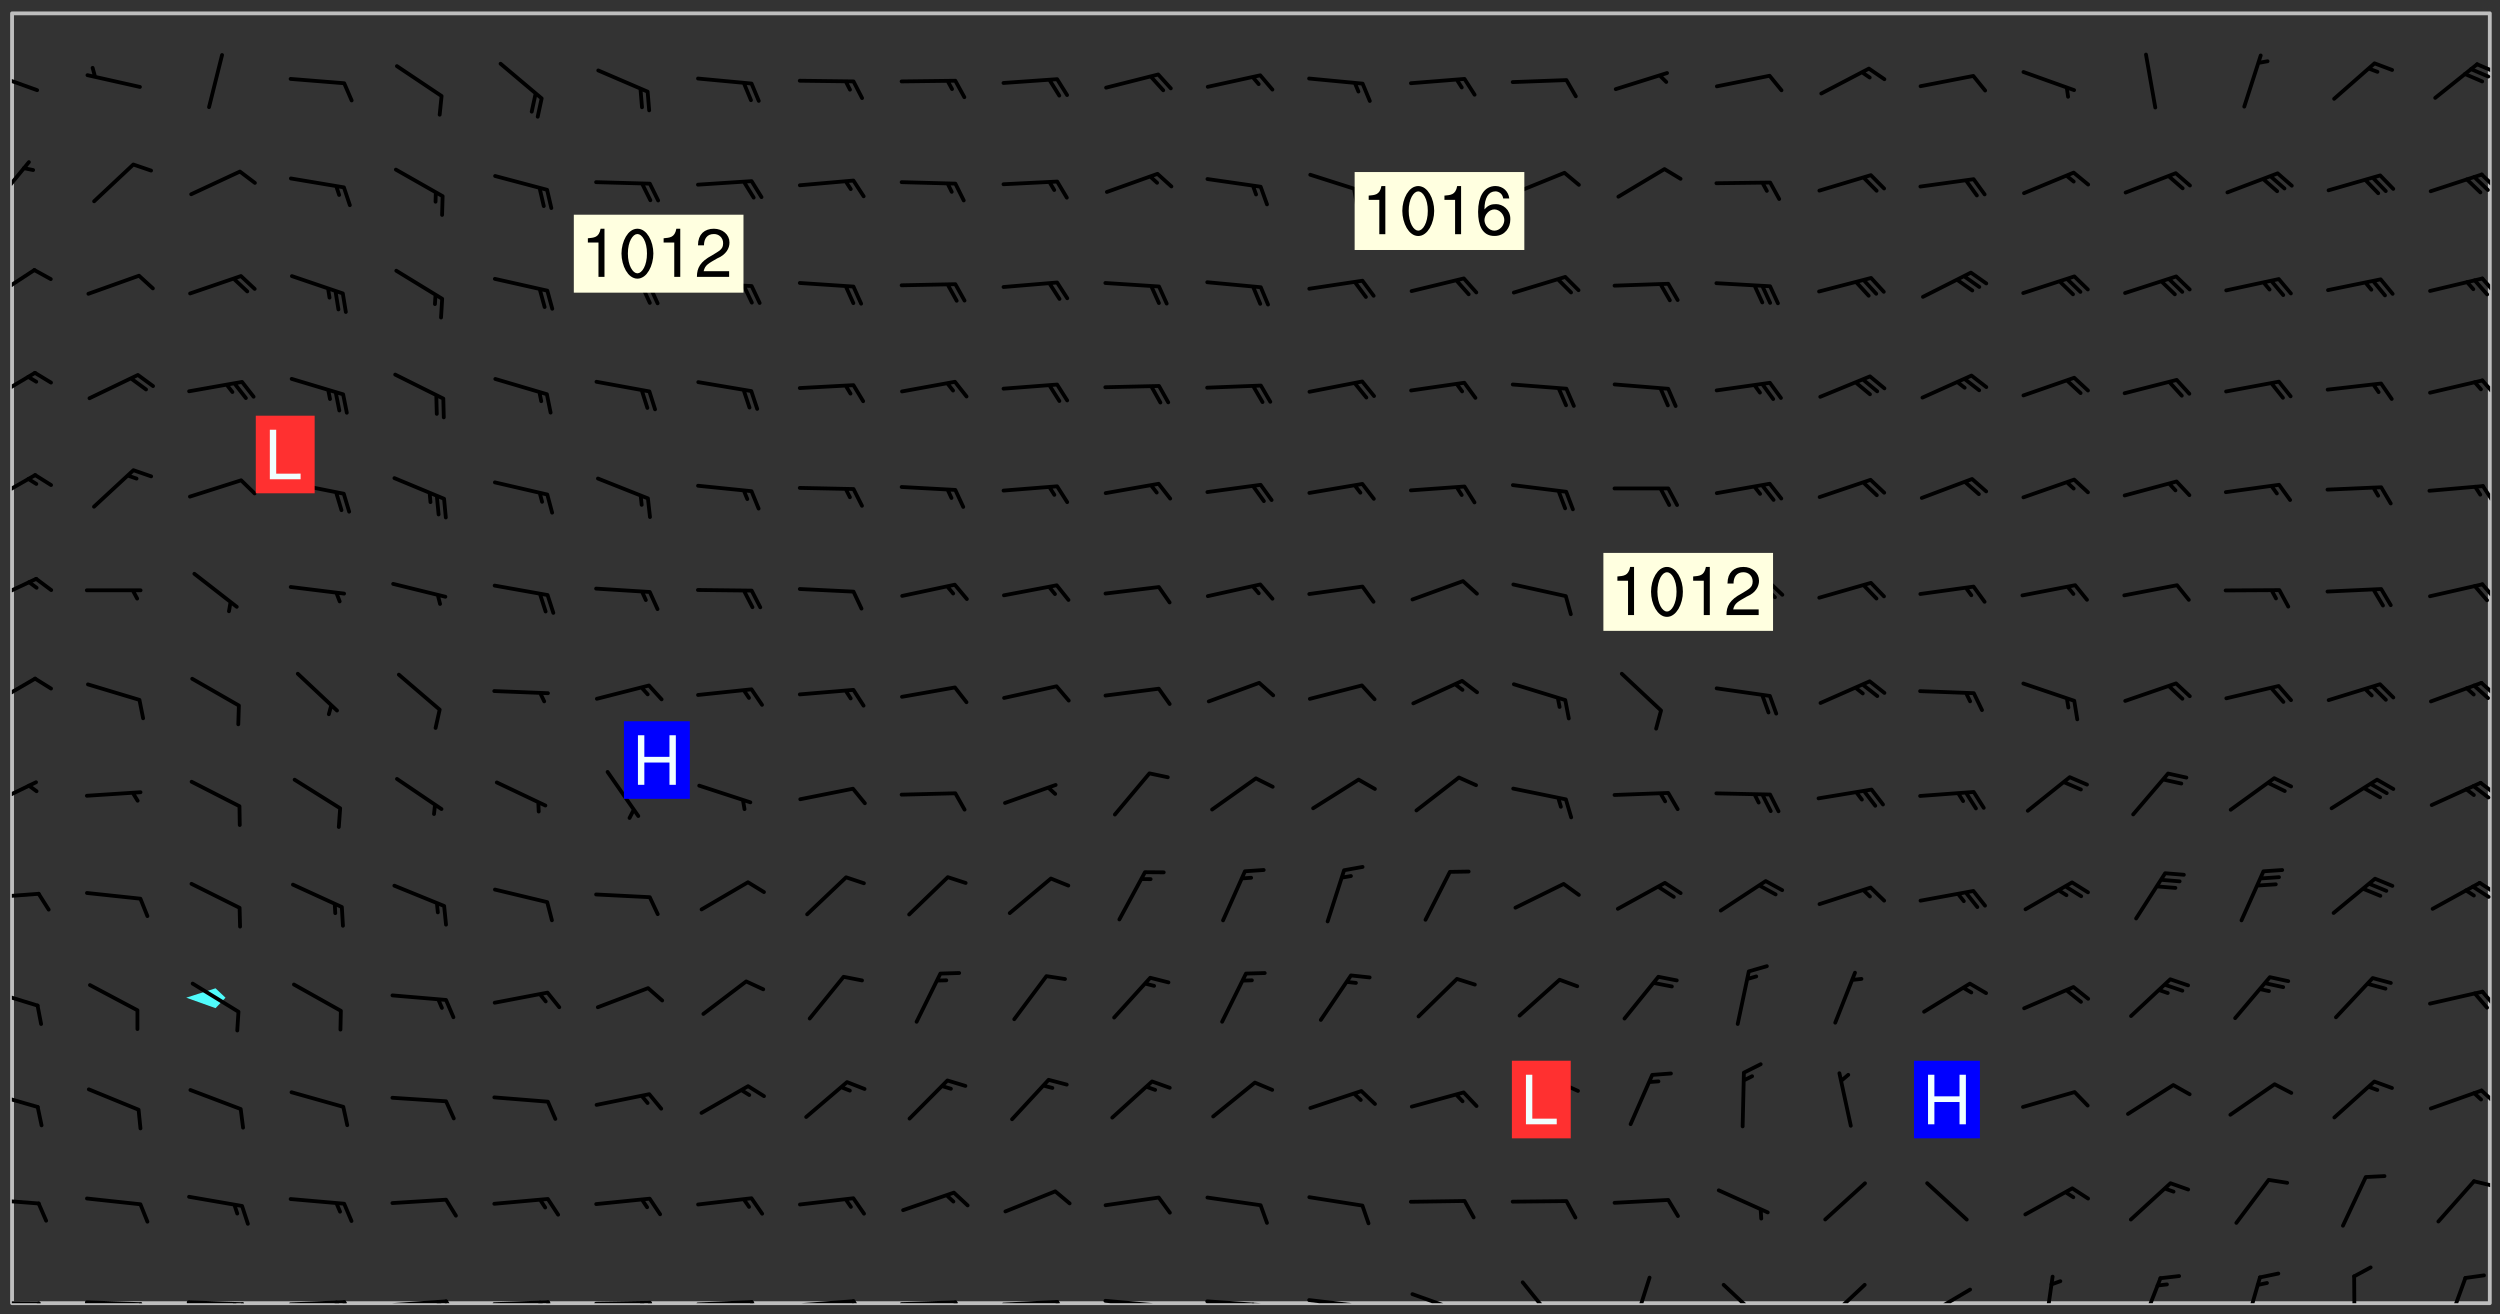 <svg xmlns="http://www.w3.org/2000/svg" role="img" xmlns:xlink="http://www.w3.org/1999/xlink" viewBox="142.45 309.95 326.84 171.84"><rect x="142.45" y="309.95" width="326.84" height="171.84" fill="#333333" stroke="none"/><defs><clipPath id="a"><path d="M144 311.672h1v168.656h-1zm0 0"/></clipPath><clipPath id="b"><path d="M144 311.672h324v168.656H144zm0 0"/></clipPath><clipPath id="c"><path d="M467 311.672h1v168.656h-1zm0 0"/></clipPath><clipPath id="d"><path d="M144 480h4v.328h-4zm0 0"/></clipPath><clipPath id="e"><path d="M147 480h2v.328h-2zm0 0"/></clipPath><clipPath id="f"><path d="M153 479h9v1.328h-9zm0 0"/></clipPath><clipPath id="g"><path d="M160 480h3v.328h-3zm0 0"/></clipPath><clipPath id="h"><path d="M166 479h9v1.328h-9zm0 0"/></clipPath><clipPath id="i"><path d="M173 480h3v.328h-3zm0 0"/></clipPath><clipPath id="j"><path d="M172 480h2v.328h-2zm0 0"/></clipPath><clipPath id="k"><path d="M180 479h8v1.328h-8zm0 0"/></clipPath><clipPath id="l"><path d="M187 479h2v1.328h-2zm0 0"/></clipPath><clipPath id="m"><path d="M186 479h2v1.328h-2zm0 0"/></clipPath><clipPath id="n"><path d="M193 479h9v1.328h-9zm0 0"/></clipPath><clipPath id="o"><path d="M200 479h3v1.328h-3zm0 0"/></clipPath><clipPath id="p"><path d="M199 479h2v1.328h-2zm0 0"/></clipPath><clipPath id="q"><path d="M206 479h9v1.328h-9zm0 0"/></clipPath><clipPath id="r"><path d="M213 479h3v1.328h-3zm0 0"/></clipPath><clipPath id="s"><path d="M212 479h2v1.328h-2zm0 0"/></clipPath><clipPath id="t"><path d="M220 480h8v.328h-8zm0 0"/></clipPath><clipPath id="u"><path d="M227 480h2v.328h-2zm0 0"/></clipPath><clipPath id="v"><path d="M226 480h2v.328h-2zm0 0"/></clipPath><clipPath id="w"><path d="M233 479h8v1.328h-8zm0 0"/></clipPath><clipPath id="x"><path d="M240 479h3v1.328h-3zm0 0"/></clipPath><clipPath id="y"><path d="M246 479h9v1.328h-9zm0 0"/></clipPath><clipPath id="z"><path d="M253 479h3v1.328h-3zm0 0"/></clipPath><clipPath id="A"><path d="M260 479h8v1.328h-8zm0 0"/></clipPath><clipPath id="B"><path d="M267 479h2v1.328h-2zm0 0"/></clipPath><clipPath id="C"><path d="M273 479h8v1.328h-8zm0 0"/></clipPath><clipPath id="D"><path d="M280 479h3v1.328h-3zm0 0"/></clipPath><clipPath id="E"><path d="M286 479h9v1.328h-9zm0 0"/></clipPath><clipPath id="F"><path d="M293 480h3v.328h-3zm0 0"/></clipPath><clipPath id="G"><path d="M300 479h8v1.328h-8zm0 0"/></clipPath><clipPath id="H"><path d="M306 480h2v.328h-2zm0 0"/></clipPath><clipPath id="I"><path d="M313 479h8v1.328h-8zm0 0"/></clipPath><clipPath id="J"><path d="M319 480h2v.328h-2zm0 0"/></clipPath><clipPath id="K"><path d="M326 478h8v2.328h-8zm0 0"/></clipPath><clipPath id="L"><path d="M332 480h2v.328h-2zm0 0"/></clipPath><clipPath id="M"><path d="M341 477h6v3.328h-6zm0 0"/></clipPath><clipPath id="N"><path d="M355 476h4v4.328h-4zm0 0"/></clipPath><clipPath id="O"><path d="M367 477h7v3.328h-7zm0 0"/></clipPath><clipPath id="P"><path d="M380 477h7v3.328h-7zm0 0"/></clipPath><clipPath id="Q"><path d="M393 478h8v2.328h-8zm0 0"/></clipPath><clipPath id="R"><path d="M393 480h3v.328h-3zm0 0"/></clipPath><clipPath id="S"><path d="M409 476h3v4.328h-3zm0 0"/></clipPath><clipPath id="T"><path d="M422 476h4v4.328h-4zm0 0"/></clipPath><clipPath id="U"><path d="M435 476h4v4.328h-4zm0 0"/></clipPath><clipPath id="V"><path d="M449 476h2v4.328h-2zm0 0"/></clipPath><clipPath id="W"><path d="M462 476h4v4.328h-4zm0 0"/></clipPath><clipPath id="X"><path d="M144 466h4v2h-4zm0 0"/></clipPath><clipPath id="Y"><path d="M465 464h3v2h-3zm0 0"/></clipPath><clipPath id="Z"><path d="M144 452h4v3h-4zm0 0"/></clipPath><clipPath id="aa"><path d="M466 452h2v3h-2zm0 0"/></clipPath><clipPath id="ab"><path d="M144 439h4v3h-4zm0 0"/></clipPath><clipPath id="ac"><path d="M466 439h2v3h-2zm0 0"/></clipPath><clipPath id="ad"><path d="M144 426h4v2h-4zm0 0"/></clipPath><clipPath id="ae"><path d="M466 425h2v2h-2zm0 0"/></clipPath><clipPath id="af"><path d="M465 425h3v3h-3zm0 0"/></clipPath><clipPath id="ag"><path d="M144 411h4v5h-4zm0 0"/></clipPath><clipPath id="ah"><path d="M466 412h2v3h-2zm0 0"/></clipPath><clipPath id="ai"><path d="M465 412h3v3h-3zm0 0"/></clipPath><clipPath id="aj"><path d="M144 398h4v5h-4zm0 0"/></clipPath><clipPath id="ak"><path d="M466 398h2v4h-2zm0 0"/></clipPath><clipPath id="al"><path d="M144 385h4v4h-4zm0 0"/></clipPath><clipPath id="am"><path d="M466 386h2v3h-2zm0 0"/></clipPath><clipPath id="an"><path d="M144 371h4v5h-4zm0 0"/></clipPath><clipPath id="ao"><path d="M466 373h2v3h-2zm0 0"/></clipPath><clipPath id="ap"><path d="M144 358h4v5h-4zm0 0"/></clipPath><clipPath id="aq"><path d="M466 359h2v3h-2zm0 0"/></clipPath><clipPath id="ar"><path d="M144 345h4v5h-4zm0 0"/></clipPath><clipPath id="as"><path d="M466 346h2v3h-2zm0 0"/></clipPath><clipPath id="at"><path d="M144 330h3v7h-3zm0 0"/></clipPath><clipPath id="au"><path d="M466 332h2v3h-2zm0 0"/></clipPath><clipPath id="av"><path d="M144 319h4v3h-4zm0 0"/></clipPath><clipPath id="aw"><path d="M466 318h2v2h-2zm0 0"/></clipPath><clipPath id="ax"><path d="M465 318h3v3h-3zm0 0"/></clipPath><g id="ay" clip-path="url(#clip1)"><path fill="#fff" fill-opacity="0" fill-rule="evenodd" d="M0 0h1000v1000H0zm0 0"/><path fill="#d3d3d3" fill-opacity="0" fill-rule="evenodd" d="M162.152 355.867l-.234.293.059.234.117.172.176.234.293.348.113.059.117-.172.059-.234.176-.176.465-.176h.699l.234.293.289.816.059.176.176.23.352.234.699.699.172.176.234.348.234.41.289.582.41.465.23.234.234.176.117.23.176.293.172 1.164v.234l.059.289.059.117.117.117.348.41.117.172.176.176.176.234.117.172.172.352.059.234.234.406.234-.059-.176.176-.059.93h-.582l-.234-.113-.348.113-.117.117-.059.293-.059.176-.117.172-.465.293-.059.234-.059.113v.645l.059.172v.41l.059.059v.406l.059.406.117.176.059.059.23.641-.059.293v.699l-.059.582v.234l-.059.23-.055.352v1.922l.055.117h.426l-.367.117-.023.352.891 1.168 1.742.539 1.34.359v.539l.09.809.535.715 1.52.27.891-.086.09 1.164.535.18 1.16-.18 2.055-.984 1.16-.363 1.879-.176 1.695-.18-.18.719-1.516.086-1.25.09-.805.27-1.074.809.27.719.535.898-.18.625-.266.809.266 1.078.625.898.805.18 1.25-.18-.266.723.098.504.055.293v.172l.059.293v.406l.176.117.352.117h.406l.293-.176.113-.117.059-.117.117-.23.059-.176.352-.465.23-.176.176-.059.176.059.059.176.117.988.055.469.059.172.117.234.176.059.816.059h.289l.117.234.059.406.059.352v1.105l.117.293.117.348.289.699.176.352.582.754.352.176.172.059.469.234.641.465.348.234.293.176.293.055.23.062.816.348.293.176.113.172.352.352.117.176.523.641v.289l.059.352v.348l.059.352.059.289.117.059.172.059h.176l.582.234.176.117.176.289.176.234.113.234.293.23.117.117v.41l.059.055.289.234.234.117.059.117.117.172.059.117.23.234.059.176.234.059.117.059-.117.113-.059.117v.117l-.117.293-.117.289v.582l.176.117.117.059.059.117.117.117.113.059.176.348.059.352.059.406v.176l-.059.176-.117.699v.172l.117.176.293.293h.406l.176.117.117.172.117.293v.234h-.527l-.23-.234h-.234l-.176.059-.059.699.059.348.117.176.176.41.117.23.289.469.176.055h.523l.234.059.758.641.059.293v.234l.059.059.23.348v.352l-.117.172v.293l.293.289.293.176.172.059.293.176.293.117.582.406.289.234.293.176.219.16.016.012.23.176.641.523.176.234.117.176.176.176.113.172v.641l.117.176.469.117.582.117.234.059.23.113.293.117.113.059.586.352.289.172.176.062.176.055.176.059.699.352.289.176.234.055.289.176.234.117.641.406.293.117.172.059.234.059.41.059.23.059.234.117.059.172-.41.176.469.059.059.293.113.234.176.055.234.059.176.059.406.117.641.234.117.172.059.234v.176l-.059.117-.059.406.234.234.117.059.348.117.641.23.176.117.289.117.176.176.234.465.582 1.105.176.176.348.176.176.117.352.117 1.047.523.234.059.465.113.293.059.465.176.758.582.234.234.348.465.176.176.289.234.816.699.293.176.289.289.293.176.293.289.695.641.176.176.293.234.289.234.469.289.641.582.348.234.234.293.348.348.352.465.934.992.348.406.117.176.234.059.113.117.645.176.23.113.234.059.293.176.23.117.934.699.406.406.234.176.406.176.234.117.816.348.348.234.234.117.293.289.23.117.758.352.352.172.23.059.293.117.234.059.871.176h.816l.469.23.172.059.875.699.465.117.293.059.176.059.23.059.469.059.348.059.352.059.406.059h.293l.172.059v.23l.176.176h.293l.348.059.352.059.699.117h.641l.465-.234.293-.176.172-.117.41-.172.289-.176.934-.465.469-.293.523-.293.465-.172.465-.176 1.051-.465.289-.117.41-.117.289-.117.527-.176 1.516-.699.582-.348.289-.059.293-.059.348-.117.875-.23.352-.117h.113l.234-.059.875-.234.234-.059h.812l.352-.059.816-.117.172-.059.352-.055.293-.059.23-.059.816-.176.176-.059h.348l.234-.059.465-.117.758-.172.234-.059h.348l.41-.117.289-.059 1.285-.059h.289l.41-.059.23-.059h.176l.875-.117h.406l.41-.117h.348l.352-.113.871-.059h1.75l1.047.289.41.117.289.117.352.117.289.117 1.051.172.289.059h.293l.293.059.172.059.41.059.172.059.117.059h.117l.117.059.352.059h.113l.41.066 1.922.395 1.926.395 1.52.449 1.695.719 2.145.805 1.605-.719 1.43-.805 1.16-1.078 1.25-.449 3.035-.719 1.875-.359 2.145-1.348 2.234-1.254 2.5-1.258 1.695-.449 1.785-.18 1.16-.27.625.539 1.34-.27.715-.988.984-1.344.445-.18.805-.359 1.875-.539 1.785-.449 1.25-.27 1.16-.09 1.699-.09 1.961-.27 1.25-.09h.539l.625-.09h.891l2.145-.18 2.41-.18 2.59-.09 1.695.18 1.609.09 1.43.359 1.16.719 1.875.988 1.16 1.527.266.715.629.09.355.898.535.539.535 1.527 1.074.359h.535l-.805.535.09 1.707.715 2.695.891.805.895.988.715 1.258 1.785.539 1.52-.18.355 1.344 1.609-.805.98-.539.27.27.316-.215.219-.145.801.449.449-.359h.355l.535-.27.539-.719.535-.27.625-.988 1.16.449.84.371 1.395.617 1.695-.18h1.605l1.785.09.18-1.707.535-1.344.805.27.492.848.402.406-.09.539v.359l.715.449.711-.27h1.43l.359.988.445 1.258.715 1.344 1.25.629 1.695.629.715-.18.18-.539.98-.09.449.359.086 1.258-.266.629-.535.18v.539l.715.984.266.539.984.988.801 1.078-.266.359-.09.898-.625 2.332-.355 2.066-.09 1.793-.18.719-.09.539v1.438l-.98 1.883-.359 1.707-.535.898-.805 1.168-.266.539 2.055 1.254.086.359-.355.539-.09-.18v.809l.09 1.438-.445.715-1.074.094-.266.715.535.898.805.719 1.16.809 1.34.27.445.359-.355.449-1.789-.09-1.25-.449-.715-.719-.625-.09-.176 3.59-.188 1.309h89.359V311.703h-55.27v49.082l.762.125 3.289.543 2.023 2.836v2.754l2.352.332 2.348.332h4.051l-1.379 4.16-2.023.707-2.023.703-.543.344-2.594 1.617-.188.117-2.023-2.078-.73-2.742-2.672-2.078-1.375-3.5-.066-.082-1.957-2.672 2.75-1.418v-49.082H294.422v91.414l.117.031.133.012.074.074.105.047.09.059.086.059.09.059.297.297.059.09.031.117.027.117.016.137-.031.117-.059.09-.059.086-.043.105-.047.102-.027.121v.145l.176.27.148.148.074.086.074.074.043.105.062.09.059.086.043.105.059.09.047.102.043.105.059.086.117.18.074.074.062.086.059.09.043.105.059.09.059.086.062.09.059.09.043.102.117.18.074.074.059.086.074.074.09.059.105.047h.148l.133-.016.133.016.102-.047.074-.074.047-.102-.016-.133v-.148l-.047-.105-.027-.117-.047-.102-.027-.121-.043-.102-.062-.09-.043-.102-.043-.105-.031-.117-.016-.133-.012-.137.086-.059.059-.086.121-.031.043.105.016.133v.117l.059.102.059.09.09.059.148.148.059.09.043.105-.012.102.086.059.105.047.086.059.09.059.074.074-.117.027-.105.047-.086.059-.074.074-.059.09-.062.086-.027.121-.047.102-.043.105-.031.117-.012.133-.016.133v.148l.027.117.047.105.043.102.059.09.074.074.09.059.074.074.09.059.059.09.043.105.047.102.117.031.133.016h.148l.117-.031.105.043.043.105.047.102.027.121L299.5 410l.027.117.031.121.027.117.105.043.102.047.133-.016.148.148.062.086.074.074.07.074.09.062.105.043.102.043.117.031.137.016.117-.031.074-.074.027-.117-.012-.133-.031-.121-.027-.117.043-.105h.117l.09.062.117.027h.148l.133.016h.148l.133.016.133-.016h.148l.133-.016.133-.012.137.012.117-.027.133-.016.191-.059-.059.176-.016.133-.027.121-.016.133-.059.086-.133.016-.105.047-.105.043-.117.031-.117.027-.266.031h-.148l-.133.016-.074.074.059.086.148.148.117.18.074.07.09.062.09.059.086.059.09.059.102.043.105.062.105.043.086.059.105.047.102.043.18.117.059.09-.043.102-.047.105.016.133.223.223.059.09.043.102.031.121.043.102.016.133.031.117.012.137.031.117.148.148.102.043.105.043.117.031.133.016.137.016h.117l.117-.031.09-.059.043-.105.047-.102.043-.105.031-.117.012-.133v-.148l-.012-.133-.016-.133-.031-.117-.043-.105-.047-.105-.043-.102-.043-.105-.016-.133.016-.133.027-.117.031-.117.027-.121.047-.102.09-.059.086-.062.074-.074.09-.059.223-.223.059-.086.074-.074.117-.18.059-.086v-.148l-.074-.074-.102-.047-.105-.043-.102-.043-.059-.09-.047-.105-.027-.117.09-.059.117-.031.102-.043.18-.117.148-.148.012-.133-.012-.105-.09-.059-.133.016h-.148l-.133.016-.133-.016-.121-.031-.086-.059-.074-.074-.059-.09-.062-.086-.117-.18-.059-.086.031-.121.086-.059.121-.031.059-.086v-.121l-.031-.117-.059-.09-.059-.086-.047-.105-.027-.117-.016-.133.059-.09.074-.074.09-.059.117-.18.074-.074.059-.086.148-.148.121-.031.133-.016.133.016.074.074.043.105.016.133-.031.117-.117.031-.133.012-.148.148-.043.105-.047.102-.027.121-.031.117v.148l.031.117.043.105.059.09.074.07.074.074.117.031.121.027.117-.027.133-.016h.117l.09.059.074.074.047.105.059.086.102.047.133.016.105.043.086.059-.012.105-.074.074-.18.117-.059.09-.09.059-.07.074-.074.074-.062.09-.027.117-.016.133.016.133-.016.133v.148l.016.133.027.117.031.121.074.074.09.059.086.059.09.059.117.031v.086l-.102.047-.09.059-.266.031-.117.027h-.148l-.105.043-.102.047-.059.09-.062.234-.012.133-.031.121-.016.133v.293l-.012.133.012.137.016.133.133.016.133.012.121.031.086.059.074.074.047.105.043.102.016.133v.445l-.016.133v.445l.031.266.027.117.016.133.031.117.086.211.031.266v.148l-.031.117-.027.117-.031.121-.027.117-.031.117-.031.121-.012.133-.016.133.09.059.117-.031.102.016.047.105-.031.266v.441l-.043.105-.047.105-.043.102-.043.105-.059.086-.031.121-.043.117-.031.117-.016.133.016.133.059.09.105.047.086.059.059.086-.012.137-.031.117-.043.102v.445l-.016.133v.148l-.031.117-.043.105-.027.117-.047.105-.043.102-.031.121-.027.117-.031.133-.031.117-.027.117-.043.105-.031.117-.031.121-.012.133-.016.133v.297l.027.117v.148l.047.398.027.117.059.09.121.031h.148l.133-.016.059.09v.117l-.059.09-.09.059-.102.043-.105.047-.09.059-.086.059-.137.016-.117-.031-.133-.016-.102.047-.062.086-.012.137-.016.133-.031.117-.027.117-.016.133-.031.121v.297l.016.133.031.117v.148l.012.133v.148l-.027.117-.047.102-.027.121-.031.117-.059.09-.074.074-.102.043-.105.047-.117.027-.121.031-.102-.047.059-.086.105-.047.027-.117.031-.117.027-.121.031-.117v-.148l.016-.133-.031-.117-.043-.105-.105.016-.074.074-.102.043-.09.062-.074.074-.043.102-.016.133-.031.117L304.25 426l-.031.117-.027.117-.031.121-.027.117-.031.117-.043.105-.09.059h-.09l-.117-.031-.031-.086.016-.137-.031-.117v-.148l-.012-.133v-.148l-.062-.234-.027-.121-.043-.102-.047-.105-.059-.086-.059-.09-.043-.105-.062-.086-.148-.148-.07-.074-.105-.047-.105-.043-.102-.043-.297-.297-.09-.074-.086-.059-.105-.043-.09-.062-.086-.059-.105-.043-.09-.059-.086-.062-.074-.07-.105-.047-.086-.059-.105-.043-.09-.062-.102-.043-.105-.043-.086-.059-.105-.047-.105-.043-.102-.047-.09-.059-.102-.043-.105-.043-.09-.062-.117-.027-.133-.016-.133.016H299.75l-.133.016-.117-.031-.09-.059-.074-.074-.09-.059-.102-.047h-.148l-.121-.027-.102-.043-.074-.074-.117-.18-.09-.059-.102-.043-.09-.062-.105-.043-.09-.059-.086-.059-.105-.047-.059-.086-.059-.09-.043-.105-.047-.102-.074-.074-.086-.059-.074-.074-.09-.059-.223-.223-.043-.105-.031-.266.105-.043h.145l.105.043.074.074.09.059.086.059.105.047.09.059.148.148.07.074.148.148.062.086.074.074.086.059.074.074.09.062.09.059.086.059.27.176.102.047.105.043.102.043.047-.074.059-.086.074-.074.07-.074.105.043.074.074.059.09.043.102.047.105.043.105.121.027.117-.027.074-.09.043-.105.059-.09.074-.074.105-.043.117-.027.133.012.09.059.148.148.059.09.043.105.047.102.043.105.043.102.105.047.105.043.133.016.086-.059.059-.09.074-.074.105-.043.117.027.105.047.102.043.105.043.102.047.18.117v.117l-.016.133.016.133.016.137.059.086.102.047.121.027.117.031h.148l.117-.031.059-.09.18-.117.059-.09.074-.074.059-.086.117-.18.18-.117.117.031.09.059.043.074-.016.133v.117l.09.059h.148l.133-.016.133-.012.266-.031.105-.043.117-.031.121-.027.074-.074.07-.074.062-.09-.016-.105-.047-.102-.102-.043-.105-.016-.117.027-.266.031h-.148l-.074-.074-.09-.059-.117-.031-.117-.027-.133-.016h-.148l-.133.016h-.297l-.105-.047-.148-.148-.043-.102-.059-.09.223-.223.086-.059.105-.043.117-.031.133-.016.133.016.137.016.102.043.133-.012.09-.062.102-.043.062-.09-.047-.102-.09-.059-.117-.031-.102-.043-.059-.09-.062-.09v-.117l.016-.133.105-.047.074-.07v-.121l-.09-.059-.031-.117.09-.059.074-.074.043-.105.059-.09.047-.102.016-.133v-.148l-.047-.105-.043-.102-.09-.059-.133-.016-.102-.043-.137-.016-.117-.031h-.445l-.133-.016-.133-.012-.133-.016-.117-.031h-.148l-.133-.016-.133-.012-.266-.031-.121-.043-.086-.059-.074-.074v-.148l.012-.133.105-.047.102-.043.133-.016h.152l.133-.016h.293l.121.031.102.043.09.059.234.062.121-.047.09-.059.102-.043.133-.016.105.043.102.047.133.012.121-.027h.145l.121-.031.117-.027.105-.047.074-.074.086-.059.148-.148.059-.086.047-.105.027-.117.016-.105-.102-.043-.09-.059-.117-.031-.105-.043-.09-.062-.074-.086-.074-.074-.102-.043-.105-.047-.102-.043-.059-.09-.047-.102-.086-.211-.062-.086-.059-.09-.074-.074-.086-.059h-.27l-.117.031-.09.059-.102.043-.133.016-.105-.016-.027-.117-.062-.09-.117-.031-.102-.043-.148-.148-.031-.117-.016-.105.074-.074.18-.117.117-.027.117-.031.137.016.102.043.105.043.102.047.105.043.117.031.133.016.117.027.133.016.105-.016.09-.059-.074-.074-.105-.043-.074-.074-.074-.09-.148-.148-.086-.059-.09-.059-.074-.074-.09-.059-.102-.047-.121-.027-.102-.047-.105-.043-.117-.031-.102-.043-.121-.031h-.148l-.117.031-.105.043-.086.062-.18.117-.086.059-.09.059-.105.047-.086.059-.105.043-.102.043-.105.047-.074.074-.059.09-.059.086-.047.105-.059.086-.074.074-.133-.012-.117-.031h-.117l-.074.074-.09.059-.074.074-.09.059-.086.059-.105.047-.102.043-.137.016-.102-.043-.148-.148-.105-.047h-.086l-.105.047-.102.043-.121.031-.117-.031-.074-.074v-.117l.031-.121.074-.07.059-.09.074-.074.117-.031.105-.043h.293l.133-.016.137-.016.102-.043.09-.059.102-.047.09-.059.133-.012.09.059.133.012.09-.059.086-.059.105-.043.09-.059.086-.062.09-.059.148-.148.059-.086.059-.09.105-.043.133-.016.117.027.121.031.059-.059.059-.09.031-.266.027-.117.105.012.133.016.102-.043.09-.059.059-.09.074-.074.059-.09.047-.102.012-.133-.012-.133-.047-.105-.148-.148-.059-.09-.059-.086-.043-.105v-.445l.016-.133v-.148l.012-.133-.059-.059-.09.059-.102-.043-.18-.117-.086-.059-.062-.09-.059-.09-.074-.074-.086-.059-.121.031-.102.012-.105.047-.086.059-.105.043-.148.148-.09.059-.086.059-.09.062-.105.043-.133.016v-.121l.105-.043.117-.031.074-.07.043-.105v-.148l-.027-.117-.148-.148-.133-.016h-.148l-.117.031-.105.043-.102.043-.09.062-.117.027-.074-.074.012-.133-.043-.102-.043-.105-.09-.059-.117.027-.121.031-.117.031-.102.043-.121.031-.102.043-.105.043-.09.059-.102.016v-.117l.016-.133-.059-.09-.074.043-.148.148-.059.09-.074.074-.047.105-.043.102-.074.074-.059.09-.074.074-.059.086-.074.074-.09.062-.074.07-.074.074-.102.016-.133.016-.105-.043v-.121l.148-.148.043-.102.059-.09.047-.102.043-.105.059-.09.031-.117.043-.102.031-.121.027-.117.047-.105.043-.102.043-.105.074-.07.09-.062.09-.059.102-.043h.297l.266-.031.105-.043-.074-.074-.117-.031-.105-.043-.09-.059-.102-.047-.09-.059-.102-.043-.105-.043-.09-.062-.086-.059-.105-.043-.102-.043-.121-.031-.117-.031-.102-.043L297.5 410.25l-.102-.043-.09-.059-.043-.105-.016-.133.102-.043.133-.016.137.016.133-.016.102-.043.059-.09.016-.105-.09-.059-.074-.074-.102-.043-.09-.059-.148-.148-.043-.105-.016-.133v-.293l-.059-.09-.09-.059-.074-.074-.043-.105-.031-.117-.059-.09-.074-.074-.117-.027-.074-.074-.09-.059-.09-.062-.086-.059-.074-.074-.059-.086-.047-.105-.086-.059-.148-.148-.195-.059-.133.016-.102.043-.074.074-.047.102-.043.105-.059.09-.059.086-.297.297-.09.059h-.086l-.062-.086-.043-.105.031-.117.059-.09.027-.117-.012-.133-.09-.062-.105.047-.117.027-.117.031-.27.176-.102.047-.117.027-.105.047-.09.059-.102.043-.059-.086-.047-.105.016-.133.047-.105.07-.074.074-.07.059-.09v-.148l-.043-.105h-.238l-.102.047-.031.117-.027.117-.031.121-.074.043-.133.016-.074-.047-.043-.102-.043-.105-.047-.102-.043-.105-.121.031-.102.043-.133.016-.117.031-.105.043-.09.059-.102.047-.121.027-.133.016-.102-.043-.059-.09-.047-.105-.043-.102-.043-.105v-.117l.059-.09.086-.059.18-.117.102-.047.105-.043.105-.059.102-.043.09-.062.102-.043.105-.059.102-.047.09-.059.105-.043.102-.043.09-.062.102-.043.137-.016.117.031.102.043.121.031.102.043.105.047.102.043.105.043.102.047.105.043.102.043.105.047.086.059.105.043.117.031.105.043.102.047.09.059.105.043.102.043.105.047.117.027.102.047.121.027h.148l.086-.059.016-.102.059-.09-.027-.117-.074-.074-.117-.18-.074-.074-.09-.074-.18-.117-.086-.059-.105-.043-.102-.047-.27-.176-.059-.09-.074-.074-.059-.09-.043-.102-.031-.117-.016-.137v-.562l-.012-.133-.016-.133-.031-.117-.016-.133-.012-.133-.031-.121-.223-.223-.059-.086-.016-.105.031-.117.133-.016v-91.414H172.992v1.453l-.059.234-.352 1.051-.172.523-.117.348-.176.41-.117.172-.234.293-.23.059h-.352l-.117.059-.23.406v.293l.117.176.23.23.117.234.641.758.293.465.176.234.23.352.234.348.641.816.176.465.172.41.117.695.176.469.117 1.398.059.465v.875l.117 1.047v4.781l-.059.465-.352 1.281-.176.523-.113.41-.352.93L172.934 336l-.234.582-.117.176-.172.348-.176.406-.352.816-.059.293-.113.293-.117.289-.059.176-.117.875-.059.406-.059.117-.059.176-.059.172-.23.527-.117.172v.234l-.117.234-.059.172-.176.586v.289l-.059.176v.293l-.059.113-.059.527v.172l-.055.234v2.621l-.176.816-.117.176-.176.234-.117.172-.113.234-.586.934-.23.289-.293.465-.176.234-.289.352-.352.699-.113.23-.176.41-.176.23-.406.527-.816.699-.293.172-.289.234-.176.117-.176.176-.523.406-.527.176-.172.176-.234.055-.641.176h-.758m12.211 31.023l-1.074.449.359.895 1.25-.715.445-.539-.98-.09"/><path fill="#d3d3d3" fill-opacity="0" fill-rule="evenodd" d="M201.508 416.598h-.895l.449.629.98.359.805-.09.445-.988-.176.09-.715-.355-.895.355m154.621 59.07l-.059-.523v-.293l.113-.293.059-.23.469-.469h.113l.117-.113.117-.059h.176l.234-.059h.348l.234.059.117.059.23.172.059.176.117.582v.293l-.117.176-.172.289-.176.176-.527.523-.23.234-.117.059h-.176l-.117-.059-.406-.293-.176-.117-.117-.059-.059-.113-.055-.117m6.641-10.957l-.059-.172v-1.109l.059-.172.176-.059.172-.059h.176l.234-.059.117.059.059.699-.059.172-.117.176-.117.059-.234.523-.113.059h-.234l-.059-.117m9.613-14.391l-.117-.176v-.699l.293-.875.117-.172.176-.352.113-.23.117-.293.352-.758.117-.23.172-.234h.176l.117-.059h.641l.117.059.234.234.172.113.352.293.117.117.113.176v.113l.117.059.117.117v.699l-.059.176v.23l-.059.176-.348 1.051-.117.23-.117.234-.117.059-.23.234-.641.289h-.875l-.41-.117-.641-.465"/><path fill="none" stroke="#bebebe" stroke-linecap="round" stroke-linejoin="round" stroke-miterlimit="10" stroke-width=".5" d="M467.957 311.695H144.027v168.625h323.93v-168.625"/><g clip-path="url(#a)"><path fill="#fff" fill-opacity="0" fill-rule="evenodd" d="M144 475.891v4.438h.004H144V311.672h.004H144v164.219"/></g><g clip-path="url(#b)"><path fill="#fff" fill-opacity="0" fill-rule="evenodd" d="M144.004 480.328V311.672h26.625v127.484l-3.832 1.227 3.832 1.371 1.301-1.371-1.301-1.227V311.672h297.367v168.656H144.004"/></g><path fill="#50fcfc" fill-rule="evenodd" d="M170.629 441.754l-3.832-1.371 3.832-1.227 1.301 1.227-1.301 1.371"/><g clip-path="url(#c)"><path fill="#fff" fill-opacity="0" fill-rule="evenodd" d="M467.996 480.328H468V311.672h-.004H468v168.656h-.004"/></g><g clip-path="url(#d)"><path fill="none" stroke="#000" stroke-linecap="round" stroke-linejoin="round" stroke-miterlimit="10" stroke-width=".5" d="M147.512 480.352l-7.023-.047"/></g><g clip-path="url(#e)"><path fill="none" stroke="#000" stroke-linecap="round" stroke-linejoin="round" stroke-miterlimit="10" stroke-width=".5" d="M147.512 480.352l1.141 2.176"/></g><g clip-path="url(#f)"><path fill="none" stroke="#000" stroke-linecap="round" stroke-linejoin="round" stroke-miterlimit="10" stroke-width=".5" d="M160.828 480.449l-7.023-.238"/></g><g clip-path="url(#g)"><path fill="none" stroke="#000" stroke-linecap="round" stroke-linejoin="round" stroke-miterlimit="10" stroke-width=".5" d="M160.828 480.449l1.074 2.203"/></g><g clip-path="url(#h)"><path fill="none" stroke="#000" stroke-linecap="round" stroke-linejoin="round" stroke-miterlimit="10" stroke-width=".5" d="M174.141 480.453l-7.023-.246"/></g><g clip-path="url(#i)"><path fill="none" stroke="#000" stroke-linecap="round" stroke-linejoin="round" stroke-miterlimit="10" stroke-width=".5" d="M174.141 480.453l1.078 2.203"/></g><g clip-path="url(#j)"><path fill="none" stroke="#000" stroke-linecap="round" stroke-linejoin="round" stroke-miterlimit="10" stroke-width=".5" d="M173.121 480.414l.535 1.105"/></g><g clip-path="url(#k)"><path fill="none" stroke="#000" stroke-linecap="round" stroke-linejoin="round" stroke-miterlimit="10" stroke-width=".5" d="M187.457 480.188l-7.023.285"/></g><g clip-path="url(#l)"><path fill="none" stroke="#000" stroke-linecap="round" stroke-linejoin="round" stroke-miterlimit="10" stroke-width=".5" d="M187.457 480.188l1.238 2.117"/></g><g clip-path="url(#m)"><path fill="none" stroke="#000" stroke-linecap="round" stroke-linejoin="round" stroke-miterlimit="10" stroke-width=".5" d="M186.434 480.227l.621 1.059"/></g><g clip-path="url(#n)"><path fill="none" stroke="#000" stroke-linecap="round" stroke-linejoin="round" stroke-miterlimit="10" stroke-width=".5" d="M200.766 480.086l-7.012.484"/></g><g clip-path="url(#o)"><path fill="none" stroke="#000" stroke-linecap="round" stroke-linejoin="round" stroke-miterlimit="10" stroke-width=".5" d="M200.766 480.086l1.301 2.082"/></g><g clip-path="url(#p)"><path fill="none" stroke="#000" stroke-linecap="round" stroke-linejoin="round" stroke-miterlimit="10" stroke-width=".5" d="M199.746 480.156l.648 1.039"/></g><g clip-path="url(#q)"><path fill="none" stroke="#000" stroke-linecap="round" stroke-linejoin="round" stroke-miterlimit="10" stroke-width=".5" d="M214.086 480.207l-7.023.242"/></g><g clip-path="url(#r)"><path fill="none" stroke="#000" stroke-linecap="round" stroke-linejoin="round" stroke-miterlimit="10" stroke-width=".5" d="M214.086 480.207l1.227 2.125"/></g><g clip-path="url(#s)"><path fill="none" stroke="#000" stroke-linecap="round" stroke-linejoin="round" stroke-miterlimit="10" stroke-width=".5" d="M213.066 480.242l.613 1.062"/></g><g clip-path="url(#t)"><path fill="none" stroke="#000" stroke-linecap="round" stroke-linejoin="round" stroke-miterlimit="10" stroke-width=".5" d="M227.402 480.27l-7.023.121"/></g><g clip-path="url(#u)"><path fill="none" stroke="#000" stroke-linecap="round" stroke-linejoin="round" stroke-miterlimit="10" stroke-width=".5" d="M227.402 480.27l1.191 2.145"/></g><g clip-path="url(#v)"><path fill="none" stroke="#000" stroke-linecap="round" stroke-linejoin="round" stroke-miterlimit="10" stroke-width=".5" d="M226.383 480.285l.594 1.074"/></g><g clip-path="url(#w)"><path fill="none" stroke="#000" stroke-linecap="round" stroke-linejoin="round" stroke-miterlimit="10" stroke-width=".5" d="M240.715 480.176l-7.02.305"/></g><g clip-path="url(#x)"><path fill="none" stroke="#000" stroke-linecap="round" stroke-linejoin="round" stroke-miterlimit="10" stroke-width=".5" d="M240.715 480.176l1.246 2.113"/></g><g clip-path="url(#y)"><path fill="none" stroke="#000" stroke-linecap="round" stroke-linejoin="round" stroke-miterlimit="10" stroke-width=".5" d="M254.023 480.066l-7.008.523"/></g><g clip-path="url(#z)"><path fill="none" stroke="#000" stroke-linecap="round" stroke-linejoin="round" stroke-miterlimit="10" stroke-width=".5" d="M254.023 480.066l1.312 2.074"/></g><g clip-path="url(#A)"><path fill="none" stroke="#000" stroke-linecap="round" stroke-linejoin="round" stroke-miterlimit="10" stroke-width=".5" d="M267.348 480.215l-7.023.227"/></g><g clip-path="url(#B)"><path fill="none" stroke="#000" stroke-linecap="round" stroke-linejoin="round" stroke-miterlimit="10" stroke-width=".5" d="M267.348 480.215l1.223 2.129"/></g><g clip-path="url(#C)"><path fill="none" stroke="#000" stroke-linecap="round" stroke-linejoin="round" stroke-miterlimit="10" stroke-width=".5" d="M280.66 480.156l-7.02.344"/></g><g clip-path="url(#D)"><path fill="none" stroke="#000" stroke-linecap="round" stroke-linejoin="round" stroke-miterlimit="10" stroke-width=".5" d="M280.66 480.156l1.254 2.109"/></g><g clip-path="url(#E)"><path fill="none" stroke="#000" stroke-linecap="round" stroke-linejoin="round" stroke-miterlimit="10" stroke-width=".5" d="M293.965 480.645l-7-.633"/></g><g clip-path="url(#F)"><path fill="none" stroke="#000" stroke-linecap="round" stroke-linejoin="round" stroke-miterlimit="10" stroke-width=".5" d="M293.965 480.645l.953 2.262"/></g><g clip-path="url(#G)"><path fill="none" stroke="#000" stroke-linecap="round" stroke-linejoin="round" stroke-miterlimit="10" stroke-width=".5" d="M307.285 480.574l-7.008-.492"/></g><g clip-path="url(#H)"><path fill="none" stroke="#000" stroke-linecap="round" stroke-linejoin="round" stroke-miterlimit="10" stroke-width=".5" d="M306.266 480.504l.5 1.121"/></g><g clip-path="url(#I)"><path fill="none" stroke="#000" stroke-linecap="round" stroke-linejoin="round" stroke-miterlimit="10" stroke-width=".5" d="M320.586 480.742l-6.98-.824"/></g><g clip-path="url(#J)"><path fill="none" stroke="#000" stroke-linecap="round" stroke-linejoin="round" stroke-miterlimit="10" stroke-width=".5" d="M319.57 480.621l.445 1.145"/></g><g clip-path="url(#K)"><path fill="none" stroke="#000" stroke-linecap="round" stroke-linejoin="round" stroke-miterlimit="10" stroke-width=".5" d="M333.719 481.52l-6.613-2.379"/></g><g clip-path="url(#L)"><path fill="none" stroke="#000" stroke-linecap="round" stroke-linejoin="round" stroke-miterlimit="10" stroke-width=".5" d="M332.754 481.172l.176 1.215"/></g><g clip-path="url(#M)"><path fill="none" stroke="#000" stroke-linecap="round" stroke-linejoin="round" stroke-miterlimit="10" stroke-width=".5" d="M345.934 483.062l-4.414-5.469"/></g><g clip-path="url(#N)"><path fill="none" stroke="#000" stroke-linecap="round" stroke-linejoin="round" stroke-miterlimit="10" stroke-width=".5" d="M355.977 483.676l2.129-6.695"/></g><g clip-path="url(#O)"><path fill="none" stroke="#000" stroke-linecap="round" stroke-linejoin="round" stroke-miterlimit="10" stroke-width=".5" d="M372.918 482.734l-5.125-4.809"/></g><g clip-path="url(#P)"><path fill="none" stroke="#000" stroke-linecap="round" stroke-linejoin="round" stroke-miterlimit="10" stroke-width=".5" d="M381.109 482.734l5.125-4.809"/></g><g clip-path="url(#Q)"><path fill="none" stroke="#000" stroke-linecap="round" stroke-linejoin="round" stroke-miterlimit="10" stroke-width=".5" d="M393.961 482.113l6.051-3.57"/></g><g clip-path="url(#R)"><path fill="none" stroke="#000" stroke-linecap="round" stroke-linejoin="round" stroke-miterlimit="10" stroke-width=".5" d="M394.84 481.594l-1.047-.641"/></g><g clip-path="url(#S)"><path fill="none" stroke="#000" stroke-linecap="round" stroke-linejoin="round" stroke-miterlimit="10" stroke-width=".5" d="M410.801 476.852l-1 6.953"/></g><path fill="none" stroke="#000" stroke-linecap="round" stroke-linejoin="round" stroke-miterlimit="10" stroke-width=".5" d="M410.656 477.863l1.156-.414"/><g clip-path="url(#T)"><path fill="none" stroke="#000" stroke-linecap="round" stroke-linejoin="round" stroke-miterlimit="10" stroke-width=".5" d="M424.898 477.059l-2.566 6.539"/></g><path fill="none" stroke="#000" stroke-linecap="round" stroke-linejoin="round" stroke-miterlimit="10" stroke-width=".5" d="M424.898 477.059l2.441-.281m-2.812 1.234l1.219-.141"/><g clip-path="url(#U)"><path fill="none" stroke="#000" stroke-linecap="round" stroke-linejoin="round" stroke-miterlimit="10" stroke-width=".5" d="M437.906 476.953l-1.949 6.75"/></g><path fill="none" stroke="#000" stroke-linecap="round" stroke-linejoin="round" stroke-miterlimit="10" stroke-width=".5" d="M437.906 476.953l2.402-.504m-2.684 1.488l1.199-.254"/><g clip-path="url(#V)"><path fill="none" stroke="#000" stroke-linecap="round" stroke-linejoin="round" stroke-miterlimit="10" stroke-width=".5" d="M450.223 476.816l.051 7.027"/></g><path fill="none" stroke="#000" stroke-linecap="round" stroke-linejoin="round" stroke-miterlimit="10" stroke-width=".5" d="M450.223 476.816l2.156-1.168"/><g clip-path="url(#W)"><path fill="none" stroke="#000" stroke-linecap="round" stroke-linejoin="round" stroke-miterlimit="10" stroke-width=".5" d="M464.766 477.027l-2.406 6.602"/></g><path fill="none" stroke="#000" stroke-linecap="round" stroke-linejoin="round" stroke-miterlimit="10" stroke-width=".5" d="M464.766 477.027l2.43-.34"/><g clip-path="url(#X)"><path fill="none" stroke="#000" stroke-linecap="round" stroke-linejoin="round" stroke-miterlimit="10" stroke-width=".5" d="M147.504 467.289l-7.008-.551"/></g><path fill="none" stroke="#000" stroke-linecap="round" stroke-linejoin="round" stroke-miterlimit="10" stroke-width=".5" d="M147.504 467.289l.977 2.25m12.328-2.148l-6.988-.754m6.988.754l.914 2.277m12.371-2.055l-6.926-1.199m6.926 1.199l.762 2.332m-1.77-2.508l.383 1.168m13.977-1.285l-7-.613m7 .613l.957 2.262m-1.977-2.352l.48 1.129m13.859-1.566l-7.012.441m7.012-.441l1.289 2.09m12.02-2.184l-7 .629m7-.629l1.344 2.055m-2.363-1.965l.672 1.027m13.66-1.156l-6.992.707m6.992-.707l1.363 2.039m-2.383-1.938l.684 1.02m13.645-1.176l-6.98.816m6.98-.816l1.395 2.02m-2.41-1.898l.699 1.008m13.633-1.129l-6.98.816m6.98-.816l1.395 2.016m-2.41-1.898l.695 1.008m13.465-1.863l-6.641 2.293m6.641-2.293l1.797 1.672m-2.762-1.34l.898.836m13.32-1.336l-6.52 2.629m6.52-2.629l1.879 1.578m11.652-.766l-6.953 1.004m6.953-1.004l1.453 1.977m11.863-.973l-6.953-1.004m6.953 1.004l.832 2.309m12.477-2.262l-6.941-1.098m6.941 1.098l.797 2.32m12.562-2.922l-7.027.105m7.027-.105l1.184 2.148m12.129-2.133l-7.027.074m7.027-.074l1.176 2.156m12.137-2.305l-7.02.375m7.02-.375l1.266 2.102m11.742-.473l-6.406-2.887m5.477 2.469l.078 1.223m8.363.117l5.199-4.73m13.305 4.742l-5.176-4.754m18.977.672l-6.145 3.41m6.145-3.41l2.059 1.336m-2.953-.84l1.027.668m12.699-1.832l-5.18 4.746m5.18-4.746l2.312.82m-3.066-.129l1.156.41m12.434-1.539l-4.223 5.621m4.223-5.621l2.422.383m10.273-.754l-2.984 6.363m2.984-6.363l2.449-.125m11.703.676l-4.66 5.262"/><g clip-path="url(#Y)"><path fill="none" stroke="#000" stroke-linecap="round" stroke-linejoin="round" stroke-miterlimit="10" stroke-width=".5" d="M465.891 464.383l2.387.574"/></g><g clip-path="url(#Z)"><path fill="none" stroke="#000" stroke-linecap="round" stroke-linejoin="round" stroke-miterlimit="10" stroke-width=".5" d="M147.375 454.672l-6.75-1.945"/></g><path fill="none" stroke="#000" stroke-linecap="round" stroke-linejoin="round" stroke-miterlimit="10" stroke-width=".5" d="M147.375 454.672l.508 2.402m12.684-2.043l-6.504-2.664m6.504 2.664l.246 2.441m13.105-2.531l-6.574-2.488m6.574 2.488l.309 2.434m13.102-2.723l-6.766-1.906m6.766 1.906l.52 2.398m12.918-3.121l-7.012-.461m7.012.461l1.008 2.238m12.305-2.188l-7.004-.562m7.004.562l.973 2.254M227.332 453l-6.887 1.398M227.332 453l1.562 1.895m-2.562-1.691l.781.949m13.141-2.203l-6.094 3.5m6.094-3.5l2.078 1.305m-2.965-.797l1.039.652m12.785-1.691l-5.344 4.562m5.344-4.562l2.285.898m-3.062-.234l1.141.449m12.758-1.324l-4.953 4.984m4.953-4.984l2.348.711m-3.066.016l1.172.355m12.773-1.168l-4.777 5.156m4.777-5.156l2.371.625m-3.066.125l1.188.312m13.035-.848l-5.203 4.727m5.203-4.727l2.309.828m-3.066-.141l1.156.414m13.043-.953l-5.453 4.43m5.453-4.43l2.262.953m11.66.152l-6.668 2.219m6.668-2.219l1.777 1.691m-2.746-1.367l.887.844m13.453-.988l-6.777 1.859m6.777-1.859l1.684 1.781m-2.672-1.512l.844.891m12.855-2.371l-5.57 4.281m5.57-4.281l2.234 1.016m9.707-2.094l-2.824 6.438m2.824-6.438l2.445-.184m-2.855 1.121l1.223-.094m11.172-1.137l-.164 7.023m.164-7.023l2.195-1.102m-2.219 2.121l1.098-.551m11.414-.391l1.488 6.867m-1.27-5.867l.938-.793m12.195-.215l1.418 6.883m-1.211-5.883l.945-.781m16.246 2.25l-6.75 1.945m6.75-1.945l1.707 1.762m11.195-2.68l-5.926 3.777m5.926-3.777l2.137 1.207m11.109-1.312l-5.785 3.988m5.785-3.988l2.18 1.133m10.855-1.488l-5.227 4.699m5.227-4.699l2.305.844m-3.066-.16l1.152.422m13.625.07l-6.625 2.348"/><g clip-path="url(#aa)"><path fill="none" stroke="#000" stroke-linecap="round" stroke-linejoin="round" stroke-miterlimit="10" stroke-width=".5" d="M466.875 452.523l1.809 1.66"/></g><path fill="none" stroke="#000" stroke-linecap="round" stroke-linejoin="round" stroke-miterlimit="10" stroke-width=".5" d="M465.91 452.867l.902.828"/><g clip-path="url(#ab)"><path fill="none" stroke="#000" stroke-linecap="round" stroke-linejoin="round" stroke-miterlimit="10" stroke-width=".5" d="M147.359 441.414l-6.719-2.062"/></g><path fill="none" stroke="#000" stroke-linecap="round" stroke-linejoin="round" stroke-miterlimit="10" stroke-width=".5" d="M147.359 441.414l.465 2.41m12.594-1.793l-6.207-3.297m6.207 3.297v2.453m13.207-2.262l-5.988-3.68m5.988 3.68l-.156 2.449m13.543-2.57l-6.133-3.438m6.133 3.438l-.055 2.453m13.805-3.875l-7.004-.594m7.004.594l.965 2.258m-1.984-2.344l.48 1.129m13.805-2l-6.902 1.32m6.902-1.32l1.539 1.91m-2.543-1.719l.77.957m13.383-1.734l-6.57 2.496m6.57-2.496l1.844 1.613m10.984-2.492l-5.598 4.25m5.598-4.25l2.227 1.031m10.504-1.633l-4.43 5.453m4.43-5.453l2.41.473m10.246-.895l-3.109 6.301m3.109-6.301l2.453-.074m-2.906.988l1.227-.035m13.09-.543l-4.207 5.629m4.207-5.629l2.426.375m11.148-.164l-4.723 5.203m4.723-5.203l2.379.605m-3.066.152l1.188.301m12.012-1.605l-3.117 6.297m3.117-6.297l2.453-.07m-2.906.988l1.227-.039m12.953-.637l-3.941 5.816m3.941-5.816l2.441.262m-3.016.582l1.223.133m13.211-.523l-5.027 4.91m5.027-4.91l2.336.742m11.082-.633l-5.234 4.688m5.234-4.688l2.305.848m10.605-1.234l-4.426 5.461m4.426-5.461l2.406.473m-3.051.324l2.41.469m10.062-1.973l-1.453 6.875m1.453-6.875l2.359-.68m-2.57 1.68l1.18-.34m12.91-.488l-2.582 6.535m2.207-5.586l1.219-.137m14.176.617l-5.988 3.676m5.988-3.676l2.117 1.242m-2.988-.707l1.059.621m13.359-.711l-6.453 2.781m6.453-2.781l1.918 1.535m-2.855-1.129l1.914 1.531m11.676-2.949l-5.129 4.805m5.129-4.805l2.324.793m-3.07-.094l2.324.793m-3.07-.094l1.16.398m13.355-2.074l-4.543 5.359m4.543-5.359l2.398.523m-3.059.258l2.398.523m-3.059.254l1.199.262m13.566-1.703l-4.805 5.129m4.805-5.129l2.367.641m-3.066.105l2.367.641m12.672.395l-6.852 1.562"/><g clip-path="url(#ac)"><path fill="none" stroke="#000" stroke-linecap="round" stroke-linejoin="round" stroke-miterlimit="10" stroke-width=".5" d="M466.988 439.602l1.605 1.855"/></g><path fill="none" stroke="#000" stroke-linecap="round" stroke-linejoin="round" stroke-miterlimit="10" stroke-width=".5" d="M465.992 439.828l1.602 1.859"/><g clip-path="url(#ad)"><path fill="none" stroke="#000" stroke-linecap="round" stroke-linejoin="round" stroke-miterlimit="10" stroke-width=".5" d="M147.504 426.801l-7.008.535"/></g><path fill="none" stroke="#000" stroke-linecap="round" stroke-linejoin="round" stroke-miterlimit="10" stroke-width=".5" d="M147.504 426.801l1.312 2.07m11.992-1.43l-6.988-.746m6.988.746l.914 2.277m12.051-1.082L167.484 425.5m6.289 3.137l.062 2.453m13.305-2.559l-6.391-2.926m6.391 2.926l.145 2.449m-1.074-2.875l.07 1.227m14.234-.938l-6.508-2.652m6.508 2.652l.246 2.441m-1.195-2.828l.125 1.223m14.301-1.34l-6.832-1.641m6.832 1.641l.613 2.375m12.793-3.02l-7.016-.355m7.016.355l1.043 2.219m11.797-4.172l-6.066 3.551m6.066-3.551l2.09 1.285m10.738-1.93l-5.094 4.84m5.094-4.84l2.328.777m10.969-.797l-5.055 4.879m5.055-4.879l2.332.758m11.148-.578l-5.383 4.52m5.383-4.52l2.273.922m10.023-1.75l-3.348 6.176m3.348-6.176l2.453.02m-2.941.879l1.227.008m12.332-1.027l-2.863 6.418m2.863-6.418l2.449-.168m-2.863 1.102l1.223-.086m12.152-.984l-2.152 6.691m2.152-6.691l2.414-.434m-2.727 1.406l1.207-.215m12.938-.543l-3.188 6.262m3.188-6.262l2.453-.043m12.422 1.621l-6.305 3.105m6.305-3.105l1.988 1.434m11.25-1.574l-6.152 3.391m6.152-3.391l2.055 1.34m-2.949-.848l2.055 1.34m12.016-2.066l-5.875 3.855m5.875-3.855l2.152 1.184m-3.004-.621l2.148 1.18m12.426-.895l-6.688 2.16m6.688-2.16l1.762 1.707m-2.734-1.395l.879.855m13.52-.723l-6.91 1.27m6.91-1.27l1.523 1.922m-2.527-1.738l1.523 1.922m-2.531-1.734l.762.961m14.152-2.453l-6.086 3.516m6.086-3.516l2.082 1.297m-2.969-.789l2.082 1.301m-2.965-.789l1.039.652m12.902-2.871l-3.797 5.914m3.797-5.914l2.445.199m-3 .66l2.445.199m-2.996.66l2.445.199m11.512-2.168l-2.871 6.41m2.871-6.41l2.449-.168m-2.867 1.102l2.449-.168m-2.867 1.098l2.449-.164m12.973-.734l-5.414 4.48m5.414-4.48l2.27.938m-3.055-.285l2.266.934m-3.055-.281l2.27.934m12.988-1.695l-6.152 3.395"/><g clip-path="url(#ae)"><path fill="none" stroke="#000" stroke-linecap="round" stroke-linejoin="round" stroke-miterlimit="10" stroke-width=".5" d="M466.637 425.371l2.055 1.34"/></g><g clip-path="url(#af)"><path fill="none" stroke="#000" stroke-linecap="round" stroke-linejoin="round" stroke-miterlimit="10" stroke-width=".5" d="M465.742 425.867l2.055 1.34"/></g><path fill="none" stroke="#000" stroke-linecap="round" stroke-linejoin="round" stroke-miterlimit="10" stroke-width=".5" d="M464.848 426.359l1.027.672"/><g clip-path="url(#ag)"><path fill="none" stroke="#000" stroke-linecap="round" stroke-linejoin="round" stroke-miterlimit="10" stroke-width=".5" d="M147.16 412.219l-6.32 3.066"/></g><path fill="none" stroke="#000" stroke-linecap="round" stroke-linejoin="round" stroke-miterlimit="10" stroke-width=".5" d="M146.242 412.668l.988.723m13.59.133l-7.012.461m5.992-.395l.645 1.043m13.312.719l-6.254-3.199m6.254 3.199l.039 2.457m13.125-2.188l-5.953-3.734m5.953 3.734l-.176 2.449m13.422-2.348l-5.816-3.938m4.973 3.363l-.133 1.223m14.559-1.109l-6.348-3.016m5.422 2.578l.055 1.223m13.02.59l-4.016-5.766m3.43 4.926l-.559 1.094m15.793-2.047l-6.684-2.18m5.711 1.863l.211 1.207m14.18-2.668l-6.891 1.375m6.891-1.375l1.555 1.898m11.828-1.301l-7.023.18m7.023-.18l1.207 2.137m11.906-3.227l-6.621 2.355m5.656-2.012l.906.828m12.32-2.684l-4.516 5.383m4.516-5.383l2.402.508m11.52.145l-5.727 4.074m5.727-4.074l2.195 1.098m11.23-.934l-5.945 3.746m5.945-3.746l2.129 1.219m10.988-1.496l-5.555 4.305m5.555-4.305l2.238 1.004m11.742 1.852l-6.883-1.406m6.883 1.406l.695 2.355m-1.695-2.559l.348 1.176m14.035-1.809l-7.02.266m7.02-.266l1.234 2.117m-2.254-2.078l.617 1.059m13.719-.891l-7.023-.152m7.023.152l1.105 2.191m-2.125-2.211l1.105 2.188m-2.129-2.211l.555 1.094m14.758-1.699l-6.934 1.148m6.934-1.148l1.492 1.949m-2.5-1.781l1.492 1.949m-2.5-1.785l.746.977m14.621-.996l-7.004.523m7.004-.523l1.312 2.074m-2.332-1.996l1.312 2.074m-2.332-2l.656 1.039m13.938-3.125l-5.484 4.391m5.484-4.391l2.254.969m-3.051-.332l2.254.973m11.398-2.086l-4.562 5.344m4.562-5.344l2.395.531m-3.059.246l2.395.531m12.148-.699l-5.691 4.125m5.691-4.125l2.203 1.078m-3.031-.477l2.203 1.078m12.07-1.488l-5.949 3.742m5.949-3.742l2.125 1.223m-2.992-.68l2.129 1.223m-2.996-.676l2.129 1.219m13.141-1.895l-6.395 2.91"/><g clip-path="url(#ah)"><path fill="none" stroke="#000" stroke-linecap="round" stroke-linejoin="round" stroke-miterlimit="10" stroke-width=".5" d="M466.758 412.297l1.949 1.496"/></g><g clip-path="url(#ai)"><path fill="none" stroke="#000" stroke-linecap="round" stroke-linejoin="round" stroke-miterlimit="10" stroke-width=".5" d="M465.828 412.723l1.945 1.492"/></g><path fill="none" stroke="#000" stroke-linecap="round" stroke-linejoin="round" stroke-miterlimit="10" stroke-width=".5" d="M464.898 413.145l.973.746"/><g clip-path="url(#aj)"><path fill="none" stroke="#000" stroke-linecap="round" stroke-linejoin="round" stroke-miterlimit="10" stroke-width=".5" d="M147.039 398.672l-6.078 3.531"/></g><path fill="none" stroke="#000" stroke-linecap="round" stroke-linejoin="round" stroke-miterlimit="10" stroke-width=".5" d="M147.039 398.672l2.082 1.297m11.559 1.48l-6.73-2.023m6.73 2.023l.48 2.406m12.52-1.668l-6.098-3.496m6.098 3.496l-.078 2.453m12.906-1.797l-5.125-4.809m4.379 4.109l-.32 1.184m14.488-.602l-5.336-4.574m5.336 4.574l-.535 2.395m14.691-4.543l-7.02-.281m6 .242l.531 1.105m13.695-2.074l-6.809 1.738m6.809-1.738l1.652 1.812m-2.641-1.562l.824.91m13.57-.66l-6.988.738m6.988-.738l1.375 2.031m-2.391-1.926l.688 1.02m13.652-1.051l-7.004.59m7.004-.59l1.328 2.062m-2.348-1.977l.664 1.031m13.629-1.434l-6.922 1.223m6.922-1.223l1.512 1.93m11.773-2.082l-6.859 1.523m6.859-1.523l1.594 1.867m11.773-1.551l-6.969.895m6.969-.895l1.422 2m11.707-2.766l-6.594 2.426m6.594-2.426l1.828 1.633M320.5 399.562l-6.805 1.754m6.805-1.754l1.656 1.809m11.445-2.402l-6.383 2.938m6.383-2.938l1.953 1.488m-2.879-1.059l.973.742m13.438 1.332l-6.719-2.066m6.719 2.066l.461 2.406m-1.441-2.707l.234 1.203m13.266.465l-5.129-4.805m5.129 4.805l-.641 2.371m14.871-4.277l-6.957-.992m6.957.992l.832 2.309m-1.844-2.453l.832 2.309m13.23-4.078l-6.43 2.836m6.43-2.836l1.926 1.52m-2.863-1.105l1.93 1.516m-2.863-1.105l.965.762m14.516-.035l-7.02-.266m7.02.266l1.07 2.211m-2.09-2.25l.535 1.105m13.617-.07l-6.656-2.258m6.656 2.258l.395 2.422m-1.363-2.75l.199 1.211m14.078-3.156l-6.645 2.289m6.645-2.289l1.797 1.676m-2.762-1.344l1.793 1.676m12.586-1.668l-6.84 1.609m6.84-1.609l1.617 1.848m-2.613-1.613l1.617 1.844m12.633-2.309l-6.715 2.074m6.715-2.074l1.738 1.73m-2.719-1.43l1.742 1.73m-2.719-1.43l.871.867m14.34-1.645l-6.598 2.422"/><g clip-path="url(#ak)"><path fill="none" stroke="#000" stroke-linecap="round" stroke-linejoin="round" stroke-miterlimit="10" stroke-width=".5" d="M466.859 399.227l1.828 1.637"/></g><path fill="none" stroke="#000" stroke-linecap="round" stroke-linejoin="round" stroke-miterlimit="10" stroke-width=".5" d="M465.898 399.578l1.828 1.637m-2.785-1.281l.914.816"/><g clip-path="url(#al)"><path fill="none" stroke="#000" stroke-linecap="round" stroke-linejoin="round" stroke-miterlimit="10" stroke-width=".5" d="M147.18 385.625l-6.359 2.996"/></g><path fill="none" stroke="#000" stroke-linecap="round" stroke-linejoin="round" stroke-miterlimit="10" stroke-width=".5" d="M147.18 385.625l1.965 1.469m-2.891-1.031l.98.73m13.594.332h-7.027m6.004 0l.578 1.082m13.02 1.074l-5.543-4.316m4.734 3.691l-.211 1.207m15.051-2.309l-6.977-.863m5.961.738l.438 1.145m13.816-.609l-6.824-1.68m5.832 1.434l.301 1.188m14.055-1.164l-6.918-1.234m6.918 1.234l.754 2.332m-1.762-2.512l.754 2.332m13.617-2.551l-7.016-.441m7.016.441l1.012 2.238m-2.035-2.301l.508 1.117m13.836-1.234l-7.027-.082m7.027.082l1.125 2.184m-2.148-2.195l1.125 2.18m13.211-2.035l-7.02-.344m7.02.344l1.043 2.219m12.199-3.125l-6.875 1.465m6.875-1.465l1.578 1.875m-2.578-1.664l.789.941m13.539-1.074l-6.902 1.309m6.902-1.309l1.535 1.914m-2.539-1.723l.77.957m13.586-.918l-6.977.848m6.977-.848l1.406 2.012m11.852-2.352l-6.859 1.527m6.859-1.527l1.594 1.867m-2.594-1.645l.801.934m13.562-.879l-6.957.973m6.957-.973l1.441 1.988m11.699-2.703l-6.605 2.402m6.605-2.402l1.82 1.645m11.621.316l-6.859-1.52m6.859 1.52l.656 2.363m12.727-2.809l-6.996-.629m6.996.629l.953 2.262m-1.969-2.352l.953 2.262m13.215-3.59l-6.672 2.211m6.672-2.211l1.773 1.691m-2.742-1.371l1.773 1.695m-2.746-1.375l.887.848m14.41-1.355l-6.754 1.941m6.754-1.941l1.707 1.766m-2.688-1.48l1.703 1.762m12.695-1.559l-6.957.965m6.957-.965l1.441 1.984m-2.453-1.844l.719.992m13.578-1.316l-6.898 1.332m6.898-1.332l1.543 1.906m-2.547-1.711l.773.953m13.547-1.145l-6.898 1.324m6.898-1.324l1.539 1.91m11.84-1.27l-7.027.043m7.027-.043l1.164 2.156m-2.188-2.152l.582 1.082m13.754-1.227l-7.02.328m7.02-.328l1.25 2.109m-2.273-2.062l1.254 2.109m13-2.773l-6.852 1.559"/><g clip-path="url(#am)"><path fill="none" stroke="#000" stroke-linecap="round" stroke-linejoin="round" stroke-miterlimit="10" stroke-width=".5" d="M466.988 386.344l1.602 1.859"/></g><path fill="none" stroke="#000" stroke-linecap="round" stroke-linejoin="round" stroke-miterlimit="10" stroke-width=".5" d="M465.992 386.57l1.602 1.859"/><g clip-path="url(#an)"><path fill="none" stroke="#000" stroke-linecap="round" stroke-linejoin="round" stroke-miterlimit="10" stroke-width=".5" d="M147.047 372.059l-6.094 3.5"/></g><path fill="none" stroke="#000" stroke-linecap="round" stroke-linejoin="round" stroke-miterlimit="10" stroke-width=".5" d="M147.047 372.059l2.078 1.305m-2.965-.797l1.039.652m12.695-1.797l-5.156 4.773m5.156-4.773l2.316.805m-3.066-.109l1.156.402m13.676.223l-6.695 2.133m6.695-2.133l1.758 1.715m11.656.039l-6.891-1.375m6.891 1.375l.707 2.348m-1.711-2.547l.707 2.348m13.41-1.488l-6.488-2.699m6.488 2.699l.23 2.445m-1.176-2.836l.234 2.441m-1.176-2.836l.113 1.223M214 374.602l-6.848-1.586M214 374.602l.633 2.371m-1.629-2.602l.316 1.184m13.836-.449l-6.531-2.594m6.531 2.594l.27 2.441m-1.219-2.82l.133 1.223m14.359-1.785l-6.988-.711m6.988.711l.93 2.273m-1.945-2.379l.465 1.137m13.887-1.312l-7.027-.148m7.027.148l1.105 2.191m-2.129-2.211l.551 1.094M267.344 374l-7.016-.383m7.016.383l1.035 2.223m-2.055-2.281l.516 1.113m13.812-1.527l-7.004.559m7.004-.559l1.32 2.07m-2.34-1.988l.66 1.035m13.633-1.445l-6.922 1.219m6.922-1.219l1.512 1.934m-2.52-1.754l.758.965m13.586-1.008l-6.961.945m6.961-.945l1.434 1.988m-2.445-1.852l1.434 1.992m12.875-2.246l-6.926 1.176m6.926-1.176l1.5 1.945m-2.508-1.773l.75.973m13.613-.809l-7.008.504m7.008-.504l1.305 2.078m-2.324-2.004l.652 1.039m13.664-.426l-6.973-.871m6.973.871l.875 2.293m-1.887-2.418l.871 2.293m13.484-2.602h-7.027m7.027 0l1.152 2.168m-2.176-2.168l1.152 2.168m13.133-2.781l-6.918 1.227m6.918-1.227l1.512 1.93m-2.52-1.754l1.512 1.934m-2.52-1.754l.758.965M387 372.68l-6.656 2.254M387 372.68l1.785 1.684m-2.754-1.355l1.785 1.684m12.457-2.121l-6.574 2.477m6.574-2.477l1.844 1.621m-2.801-1.262l1.844 1.621m12.457-1.902l-6.633 2.32m6.633-2.32l1.805 1.664m-2.77-1.328l.902.836m13.453-.926l-6.785 1.828m6.785-1.828l1.676 1.789m-2.66-1.523l.836.895m13.551-.727l-6.961.961m6.961-.961l1.438 1.988m-2.449-1.848l.719.992m13.641-.809l-7.02.309m7.02-.309l1.246 2.117m-2.27-2.07l.625 1.055M467.062 373.5l-7 .613"/><g clip-path="url(#ao)"><path fill="none" stroke="#000" stroke-linecap="round" stroke-linejoin="round" stroke-miterlimit="10" stroke-width=".5" d="M467.062 373.5l1.336 2.059"/></g><path fill="none" stroke="#000" stroke-linecap="round" stroke-linejoin="round" stroke-miterlimit="10" stroke-width=".5" d="M466.043 373.59l.668 1.031"/><g clip-path="url(#ap)"><path fill="none" stroke="#000" stroke-linecap="round" stroke-linejoin="round" stroke-miterlimit="10" stroke-width=".5" d="M147.02 358.695l-6.039 3.598"/></g><path fill="none" stroke="#000" stroke-linecap="round" stroke-linejoin="round" stroke-miterlimit="10" stroke-width=".5" d="M147.02 358.695l2.098 1.273m-2.977-.75l1.047.637m13.293-.883l-6.332 3.043m6.332-3.043l1.977 1.453m-2.898-1.012l1.98 1.453m12.551-.984l-6.918 1.223m6.918-1.223l1.512 1.934m-2.52-1.758l1.512 1.934m-2.516-1.754l.754.965m14.477.301l-6.727-2.02m6.727 2.02l.48 2.406m-1.457-2.699l.48 2.406m-1.461-2.703l.242 1.203m14.812-.055l-6.289-3.137m6.289 3.137l.062 2.453m-.98-2.91l.066 2.453m14.391-2.57l-6.738-1.992m6.738 1.992l.488 2.406m-1.469-2.695l.246 1.203m14.137-1.277l-6.914-1.262m6.914 1.262l.742 2.34m-1.75-2.523l.746 2.34m13.586-2.203l-6.93-1.168m6.93 1.168l.773 2.328m-1.785-2.5l.777 2.328m13.59-2.93l-7.016.379m7.016-.379l1.27 2.098m-2.289-2.043l.633 1.051m13.652-1.547l-6.914 1.262m6.914-1.262l1.52 1.922m-2.527-1.738l.762.961m13.605-.785l-7.004.539m7.004-.539l1.316 2.074m-2.336-1.996l1.316 2.074m13.027-1.965l-7.023.164m7.023-.164l1.203 2.141m-2.223-2.113l1.199 2.137m13.137-2.219l-7.023.277m7.023-.277l1.234 2.121m-2.258-2.082l1.238 2.121m13.035-2.695l-6.895 1.348m6.895-1.348l1.547 1.906m-2.551-1.711l1.547 1.906m12.801-1.934L326.934 361m6.953-1.012l1.453 1.977m-2.465-1.832l.727.988m13.629-.355l-7.008-.547m7.008.547l.977 2.25m-1.996-2.328l.977 2.25m13.355-2.16l-7.004-.57m7.004.57l.973 2.254m-1.992-2.336l.973 2.254m13.34-2.953l-6.957.992m6.957-.992l1.445 1.98m-2.457-1.836l1.445 1.98m-2.461-1.836l.727.992m14.387-2.121l-6.5 2.672m6.5-2.672l1.887 1.566m-2.832-1.176l1.887 1.566m-2.832-1.18l1.887 1.566m13.273-2.445l-6.41 2.879m6.41-2.879l1.938 1.504m-2.871-1.086l1.938 1.504m-2.867-1.086l.969.754m14.324-1.305l-6.637 2.309m6.637-2.309l1.797 1.668m-2.766-1.332l1.801 1.668m12.566-1.723l-6.809 1.742m6.809-1.742l1.652 1.812m-2.641-1.559l1.652 1.812m12.703-1.836l-6.91 1.285m6.91-1.285l1.527 1.918m-2.535-1.734l1.531 1.922m12.828-1.863l-6.98.801m6.98-.801l1.391 2.02m-2.406-1.906l.695 1.012m13.566-1.527l-6.844 1.602"/><g clip-path="url(#aq)"><path fill="none" stroke="#000" stroke-linecap="round" stroke-linejoin="round" stroke-miterlimit="10" stroke-width=".5" d="M466.984 359.691l1.613 1.848"/></g><path fill="none" stroke="#000" stroke-linecap="round" stroke-linejoin="round" stroke-miterlimit="10" stroke-width=".5" d="M465.988 359.926l.809.922"/><g clip-path="url(#ar)"><path fill="none" stroke="#000" stroke-linecap="round" stroke-linejoin="round" stroke-miterlimit="10" stroke-width=".5" d="M146.941 345.254l-5.883 3.848"/></g><path fill="none" stroke="#000" stroke-linecap="round" stroke-linejoin="round" stroke-miterlimit="10" stroke-width=".5" d="M146.941 345.254l2.148 1.184m11.535-.441l-6.617 2.363m6.617-2.363l1.812 1.656m11.516-1.613l-6.648 2.277m6.648-2.277l1.793 1.68m-2.758-1.348l1.789 1.676m12.492.262l-6.652-2.262m6.652 2.262l.395 2.426m-1.359-2.754l.391 2.422m-1.359-2.75l.195 1.211m14.727.148l-5.996-3.668m5.996 3.668l-.148 2.449m-.723-2.984l-.074 1.227m14.691-1.754l-6.855-1.543m6.855 1.543l.648 2.367m-1.648-2.59l.648 2.363m13.746-2.715l-7.016-.395m7.016.395l1.027 2.23m-2.047-2.285l1.027 2.227m13.309-2.203l-7.02-.328m7.02.328l1.051 2.215m-2.07-2.266l1.047 2.219m13.285-2.098l-7.012-.469m7.012.469l1.004 2.238m-2.023-2.309l1.004 2.238m13.336-2.477l-7.023.145m7.023-.145l1.199 2.141m-2.219-2.121l1.195 2.145m13.129-2.387l-7.004.59m7.004-.59l1.328 2.062m-2.348-1.977l1.332 2.062m13.008-1.625l-7.012-.457m7.012.457l1.008 2.234m-2.027-2.301l1.008 2.234m13.316-2.07l-6.996-.652m6.996.652l.949 2.266m-1.965-2.359l.945 2.262m13.363-3.02l-6.949 1.051m6.949-1.051l1.465 1.969m-2.477-1.816l1.465 1.969m12.801-2.422l-6.828 1.656m6.828-1.656l1.633 1.832m-2.625-1.594l1.629 1.836m12.625-2.27l-6.723 2.047m6.723-2.047l1.734 1.734m-2.711-1.438l1.734 1.734m12.707-1.133l-7.02.246m7.02-.246l1.23 2.125m-2.25-2.09l1.227 2.125m13.105-1.836l-7.016-.402m7.016.402l1.027 2.227m-2.047-2.285l1.027 2.23m-2.047-2.289l1.023 2.23m14.223-3.199l-6.801 1.77m6.801-1.77l1.66 1.809m-2.648-1.551l1.66 1.809m-2.648-1.551l1.66 1.809m13.367-3.023l-6.27 3.168m6.27-3.168l2.008 1.414m-2.918-.953l2.004 1.414m-2.918-.953l2.004 1.414m13.344-1.84l-6.684 2.176m6.684-2.176l1.762 1.707m-2.734-1.391l1.766 1.707m-2.738-1.391l1.766 1.707m13.492-2.336l-6.684 2.168m6.684-2.168l1.766 1.703m-2.738-1.387l1.766 1.703m-2.738-1.387l1.766 1.703m13.59-1.992l-6.871 1.48m6.871-1.48l1.582 1.879m-2.582-1.664l1.582 1.879m-2.582-1.66l.793.938m14.527-1.336l-6.883 1.41m6.883-1.41l1.562 1.895m-2.562-1.688l1.562 1.891m-2.562-1.688l.781.945m14.512-1.465l-6.836 1.629"/><g clip-path="url(#as)"><path fill="none" stroke="#000" stroke-linecap="round" stroke-linejoin="round" stroke-miterlimit="10" stroke-width=".5" d="M466.98 346.363l1.621 1.84"/></g><path fill="none" stroke="#000" stroke-linecap="round" stroke-linejoin="round" stroke-miterlimit="10" stroke-width=".5" d="M465.984 346.602l1.625 1.84m-2.617-1.605l.809.922"/><g clip-path="url(#at)"><path fill="none" stroke="#000" stroke-linecap="round" stroke-linejoin="round" stroke-miterlimit="10" stroke-width=".5" d="M146.227 331.145l-4.453 5.434"/></g><path fill="none" stroke="#000" stroke-linecap="round" stroke-linejoin="round" stroke-miterlimit="10" stroke-width=".5" d="M145.578 331.938l1.203.242m13.098-.723l-5.125 4.809m5.125-4.809l2.32.793m11.617.129l-6.371 2.965m6.371-2.965l1.957 1.48m11.637.586l-6.93-1.164m6.93 1.164l.777 2.328m-1.785-2.5l.387 1.164m13.527.16l-6.109-3.473m6.109 3.473l-.07 2.453m-.82-2.957l-.035 1.227m14.582-1.555l-6.793-1.805m6.793 1.805l.555 2.387m-1.543-2.648l.555 2.387m13.863-2.93l-7.023-.195m7.023.195l1.09 2.199m-2.113-2.227l1.094 2.195m13.238-2.496l-7.012.461m7.012-.461l1.293 2.086m-2.312-2.02l1.289 2.086m13.039-2.23l-7 .617m7-.617l1.34 2.059m-2.355-1.969l.668 1.027m13.676-.715l-7.023-.191m7.023.191l1.094 2.199m-2.117-2.227l.547 1.102m13.789-1.344l-7.02.352m7.02-.352l1.258 2.105m-2.277-2.055l.629 1.055m13.504-2.113l-6.617 2.367m6.617-2.367l1.816 1.648m-2.777-1.305l.906.824m13.539.516l-6.953-1.004m6.953 1.004l.832 2.309m-1.844-2.453l.414 1.156m13.785-.445l-6.699-2.133m6.699 2.133l.441 2.414m-1.418-2.727l.441 2.414m14.012-3.32l-7.02.305m7.02-.305l1.242 2.117m-2.266-2.074l.625 1.059m13.457-2.27l-6.512 2.641m6.512-2.641l1.883 1.574m11.191-2.059l-6.027 3.609m6.027-3.609l2.102 1.27m11.715.488l-7.027.09m7.027-.09l1.18 2.152m-2.203-2.137l.59 1.074m13.598-2.055l-6.73 2.023m6.73-2.023l1.727 1.742m-2.703-1.449l1.727 1.746m12.68-1.512l-6.957.965m6.957-.965l1.441 1.988m-2.453-1.848l1.438 1.988m12.656-2.988l-6.492 2.688m6.492-2.688l1.895 1.562m-2.84-1.172l.949.781m13.344-1.094l-6.555 2.531m6.555-2.531l1.855 1.609m-2.809-1.242l1.855 1.609m12.418-1.957l-6.566 2.492m6.566-2.492l1.848 1.617m-2.801-1.254l1.844 1.617m-2.801-1.254l1.844 1.613m13.473-2.066l-6.75 1.945m6.75-1.945l1.707 1.762m-2.688-1.48l1.707 1.766m-2.691-1.48l1.707 1.762m13.539-2.449l-6.68 2.188"/><g clip-path="url(#au)"><path fill="none" stroke="#000" stroke-linecap="round" stroke-linejoin="round" stroke-miterlimit="10" stroke-width=".5" d="M466.902 332.77l1.766 1.703"/></g><path fill="none" stroke="#000" stroke-linecap="round" stroke-linejoin="round" stroke-miterlimit="10" stroke-width=".5" d="M465.93 333.09l1.77 1.699m-2.742-1.383l1.77 1.699"/><g clip-path="url(#av)"><path fill="none" stroke="#000" stroke-linecap="round" stroke-linejoin="round" stroke-miterlimit="10" stroke-width=".5" d="M140.695 319.359l6.609 2.379"/></g><path fill="none" stroke="#000" stroke-linecap="round" stroke-linejoin="round" stroke-miterlimit="10" stroke-width=".5" d="M153.887 319.777l6.855 1.539m-5.859-1.312l-.324-1.184m15.219 5.137l1.703-6.816m15.969 3.691l-7.008-.566m7.008.566l.973 2.25m11.758-.578l-5.84-3.91m5.84 3.91l-.25 2.441m13.332-2.133l-5.371-4.531m5.371 4.531l-.516 2.398m-.266-3.059l-.516 2.398m15.152-2.617l-6.453-2.773m6.453 2.773l.203 2.445m-1.141-2.848l.203 2.445m14.32-3.102l-6.996-.656m6.996.656l.945 2.266m-1.961-2.359l.941 2.266m13.406-2.453l-7.027-.09m7.027.09l1.121 2.18m-2.145-2.195l.562 1.094m13.773-1.168l-7.023.09m7.023-.09l1.18 2.152m-2.199-2.141l.59 1.078m13.738-1.293l-7.012.496m7.012-.496l1.301 2.078m-2.32-2.008l1.301 2.078m12.934-2.762l-6.812 1.723m6.812-1.723l1.648 1.816m-2.641-1.566l1.648 1.816m12.684-1.957l-6.863 1.504m6.863-1.504l1.59 1.867m-2.586-1.648l.793.934m13.586-.066l-6.996-.668m6.996.668l.941 2.266m-1.961-2.363l.473 1.133m13.867-1.652l-7.004.562m7.004-.562l1.32 2.066m-2.34-1.984l.66 1.035m13.684-.965l-7.023.262m7.023-.262l1.23 2.121m11.926-3.043l-6.707 2.105m5.73-1.801l.875.863m13.508-.809l-6.891 1.383m6.891-1.383l1.555 1.898m11.43-2.836l-6.227 3.258m6.227-3.258l2.023 1.387m-2.93-.91l1.012.691m13.543-.207l-6.895 1.34m6.895-1.34l1.547 1.906m11.629-.055l-6.617-2.367m5.656 2.023l.176 1.215m10.184-5.516l1.215 6.922m13.785-6.805l-2.152 6.688m1.84-5.715l1.207-.215m13.984.27l-5.281 4.637m5.281-4.637l2.297.867m-3.066-.191l1.148.434m13.035-.988l-5.48 4.395"/><g clip-path="url(#aw)"><path fill="none" stroke="#000" stroke-linecap="round" stroke-linejoin="round" stroke-miterlimit="10" stroke-width=".5" d="M466.301 318.352l2.254.969"/></g><g clip-path="url(#ax)"><path fill="none" stroke="#000" stroke-linecap="round" stroke-linejoin="round" stroke-miterlimit="10" stroke-width=".5" d="M465.504 318.988l2.254.969"/></g><path fill="none" stroke="#000" stroke-linecap="round" stroke-linejoin="round" stroke-miterlimit="10" stroke-width=".5" d="M464.707 319.629l2.254.969"/><path fill="#ff3030" fill-rule="evenodd" d="M340.109 458.773h7.695V448.625h-7.695v10.148"/><path fill="azure" fill-rule="evenodd" d="M341.945 450.457h.832v5.742h3.195v.738h-4.027v-6.48"/><path fill="#00f" fill-rule="evenodd" d="M392.676 458.773h8.621V448.625h-8.621v10.148"/><path fill="azure" fill-rule="evenodd" d="M394.512 450.457h.832v2.824h3.285v-2.824h.832v6.48h-.832v-2.914h-3.285v2.914h-.832v-6.48"/><path fill="#00f" fill-rule="evenodd" d="M224.02 414.387h8.617v-10.145h-8.617v10.145"/><path fill="azure" fill-rule="evenodd" d="M225.852 406.074h.836v2.824h3.285v-2.824h.832v6.48h-.832v-2.914h-3.285v2.914h-.836v-6.48"/><path fill="#ff3030" fill-rule="evenodd" d="M175.891 374.441h7.695v-10.145h-7.695v10.145"/><path fill="azure" fill-rule="evenodd" d="M177.727 366.129h.832v5.742H181.75v.738h-4.023v-6.48"/><path fill="#ffffe0" fill-rule="evenodd" d="M352.07 392.426H374.25v-10.191h-22.18v10.191"/><path fill-rule="evenodd" d="M355.57 384.07h.508v6.293h-.785V385.875h-1.391v-.559l.562-.062.25-.055.23-.09.203-.141.172-.211.145-.293.105-.395m4.812 0l.23.016.219.059.207.09.195.117.188.152.168.176.305.418.242.492.18.547.113.582.035.59-.035.594-.113.582-.18.555-.242.504-.305.426-.168.18-.188.152-.195.125-.207.094-.219.055-.23.02-.23-.02-.219-.055-.207-.094-.195-.125-.184-.152-.172-.18-.301-.426-.246-.504-.18-.555-.109-.582-.039-.594h.832l.031.562.082.508.125.441.16.375.191.301.211.219.223.141.227.047.227-.047.223-.141.211-.219.191-.301.16-.375.129-.441.082-.508.027-.562-.027-.562-.082-.5-.129-.434-.16-.367-.191-.293-.211-.215-.223-.129-.227-.047-.227.047-.223.129-.211.215-.191.293-.16.367-.125.434-.082.5-.031.562h-.832l.039-.59.109-.582.18-.547.246-.492.301-.418.172-.176.184-.152.195-.117.207-.09.219-.059.23-.016m5.094 0h.508v6.293h-.789V385.875h-1.387v-.559l.559-.062.254-.055.23-.09.203-.141.172-.211.141-.293.109-.395m2.82 2.172h.789l.02-.316.059-.285.098-.25.141-.219.184-.172.223-.129.266-.082.309-.027.234.023.227.062.203.102.18.137.148.176.113.203.07.238.027.262-.023.27-.066.227-.109.191-.156.172-.199.16-.246.168-.637.387-.535.312-.438.316-.348.328-.266.332-.188.352-.125.371-.07.395-.02.418h4.211v-.742h-3.332l.082-.281.113-.238.148-.203.188-.18.23-.172.281-.176.715-.414.414-.207.348-.23.281-.25.219-.27.164-.277.109-.281.066-.285.02-.281-.043-.383-.121-.352-.188-.305-.25-.266-.305-.211-.344-.16-.379-.098-.406-.031-.438.031-.398.098-.355.168-.305.234-.246.305-.188.371-.113.449-.043.516"/><path fill="#ffffe0" fill-rule="evenodd" d="M217.469 348.211h22.18v-10.191h-22.18v10.191"/><path fill-rule="evenodd" d="M220.969 339.852h.508v6.293h-.785v-4.488h-1.387v-.555l.559-.066.25-.055.23-.09.203-.141.176-.211.141-.293.105-.395m4.812 0l.23.02.219.055.207.09.199.121.184.148.172.176.301.422.242.492.18.547.113.578.039.59-.039.594-.113.586-.18.555-.242.5-.301.43-.172.18-.184.152-.199.121-.207.094-.219.059-.23.02-.227-.02-.219-.059-.211-.094-.195-.121-.184-.152-.172-.18-.301-.43-.242-.5-.18-.555-.113-.586-.039-.594h.836l.027.562.082.508.125.441.164.375.191.301.207.223.223.137.227.047.227-.047.223-.137.211-.223.191-.301.164-.375.125-.441.082-.508.027-.562-.027-.559-.082-.5-.125-.438-.164-.367-.191-.289-.211-.215-.223-.133-.227-.043-.227.043-.223.133-.207.215-.191.289-.164.367-.125.438-.082.5-.027.559h-.836l.039-.59.113-.578.18-.547.242-.492.301-.422.172-.176.184-.148.195-.121.211-.09.219-.055.227-.02m5.094 0h.508v6.293h-.785v-4.488h-1.391v-.555l.562-.066.25-.055.23-.09.203-.141.176-.211.141-.293.105-.395m2.824 2.176h.785l.02-.316.059-.285.102-.254.141-.215.18-.176.223-.129.266-.078.309-.027.238.02.223.062.203.102.18.141.148.172.113.207.074.234.023.266-.023.27-.062.223-.113.191-.152.172-.203.164-.246.164-.633.391-.539.312-.438.316-.348.324-.262.336-.191.352-.125.367-.07.395-.02.418h4.211v-.738h-3.332l.086-.285.113-.238.148-.199.188-.18.23-.172.277-.176.719-.418.414-.203.344-.23.281-.254.219-.266.164-.277.113-.285.062-.285.02-.281-.039-.383-.121-.348-.191-.309-.25-.262-.301-.215-.348-.156-.379-.098-.406-.035-.434.031-.398.102-.355.164-.305.234-.25.305-.184.375-.117.445-.039.52"/><path fill="#ffffe0" fill-rule="evenodd" d="M319.551 342.633h22.184v-10.191h-22.184v10.191"/><path fill-rule="evenodd" d="M323.051 334.273h.512v6.297h-.789v-4.488h-1.387v-.559l.559-.062.25-.055.23-.09.203-.141.176-.211.141-.293.105-.398m4.812 0l.23.02.219.059.211.086.195.121.184.152.172.176.301.418.242.492.18.547.113.582.039.59-.039.594-.113.582-.18.555-.242.504-.301.426-.172.18-.184.152-.195.125-.211.094-.219.055-.23.02-.227-.02-.219-.055-.211-.094-.195-.125-.184-.152-.172-.18-.301-.426-.242-.504-.18-.555-.113-.582-.039-.594h.836l.027.562.082.504.125.445.164.375.191.301.211.219.223.137.223.047.227-.047.223-.137.211-.219.191-.301.164-.375.125-.445.082-.504.027-.562-.027-.562-.082-.5-.125-.434-.164-.367-.191-.293-.211-.215-.223-.129-.227-.047-.223.047-.223.129-.211.215-.191.293-.164.367-.125.434-.082.5-.027.562h-.836l.039-.59.113-.582.18-.547.242-.492.301-.418.172-.176.184-.152.195-.121.211-.086.219-.059.227-.02m5.094 0h.508v6.297h-.785v-4.488h-1.391v-.559l.562-.062.25-.055.23-.09.203-.141.176-.211.141-.293.105-.398m6.805 1.621h-.789l-.051-.211-.082-.188-.105-.16-.129-.129-.148-.102-.16-.074-.168-.047-.172-.016-.328.043-.289.117-.246.195-.203.27-.16.34-.117.402-.07.469-.023.523.191-.199.184-.16.188-.121.184-.09.188-.062.195-.035.398-.023.309.031.32.09.316.156.293.219.258.285.199.352.07.199.055.219.027.234.004.25-.785.047-.027-.258-.078-.254-.121-.234-.16-.207-.195-.18-.219-.137-.242-.09-.254-.031-.254.031-.242.09-.219.137-.191.18-.164.207-.121.234-.078.254-.027.258.027.258.078.25.121.238.164.207.191.18.219.137.242.086.254.031.254-.031.242-.086.219-.137.195-.18.16-.207.121-.238.078-.25.027-.258.785-.047-.031.371-.09.371-.16.359-.223.328-.289.281-.168.121-.191.102-.203.082-.227.062-.238.039-.262.012-.281-.016-.262-.047-.238-.078-.215-.102-.195-.133-.172-.156-.156-.18-.137-.203-.113-.223-.102-.242-.145-.535-.086-.594-.027-.641.039-.742.113-.664.188-.578.121-.254.137-.23.152-.207.168-.18.188-.156.203-.129.219-.102.23-.074.25-.047.262-.016.363.035.332.098.297.148.258.199.211.242.164.273.117.305.062.32"/></g></defs><use xlink:href="#ay"/></svg>